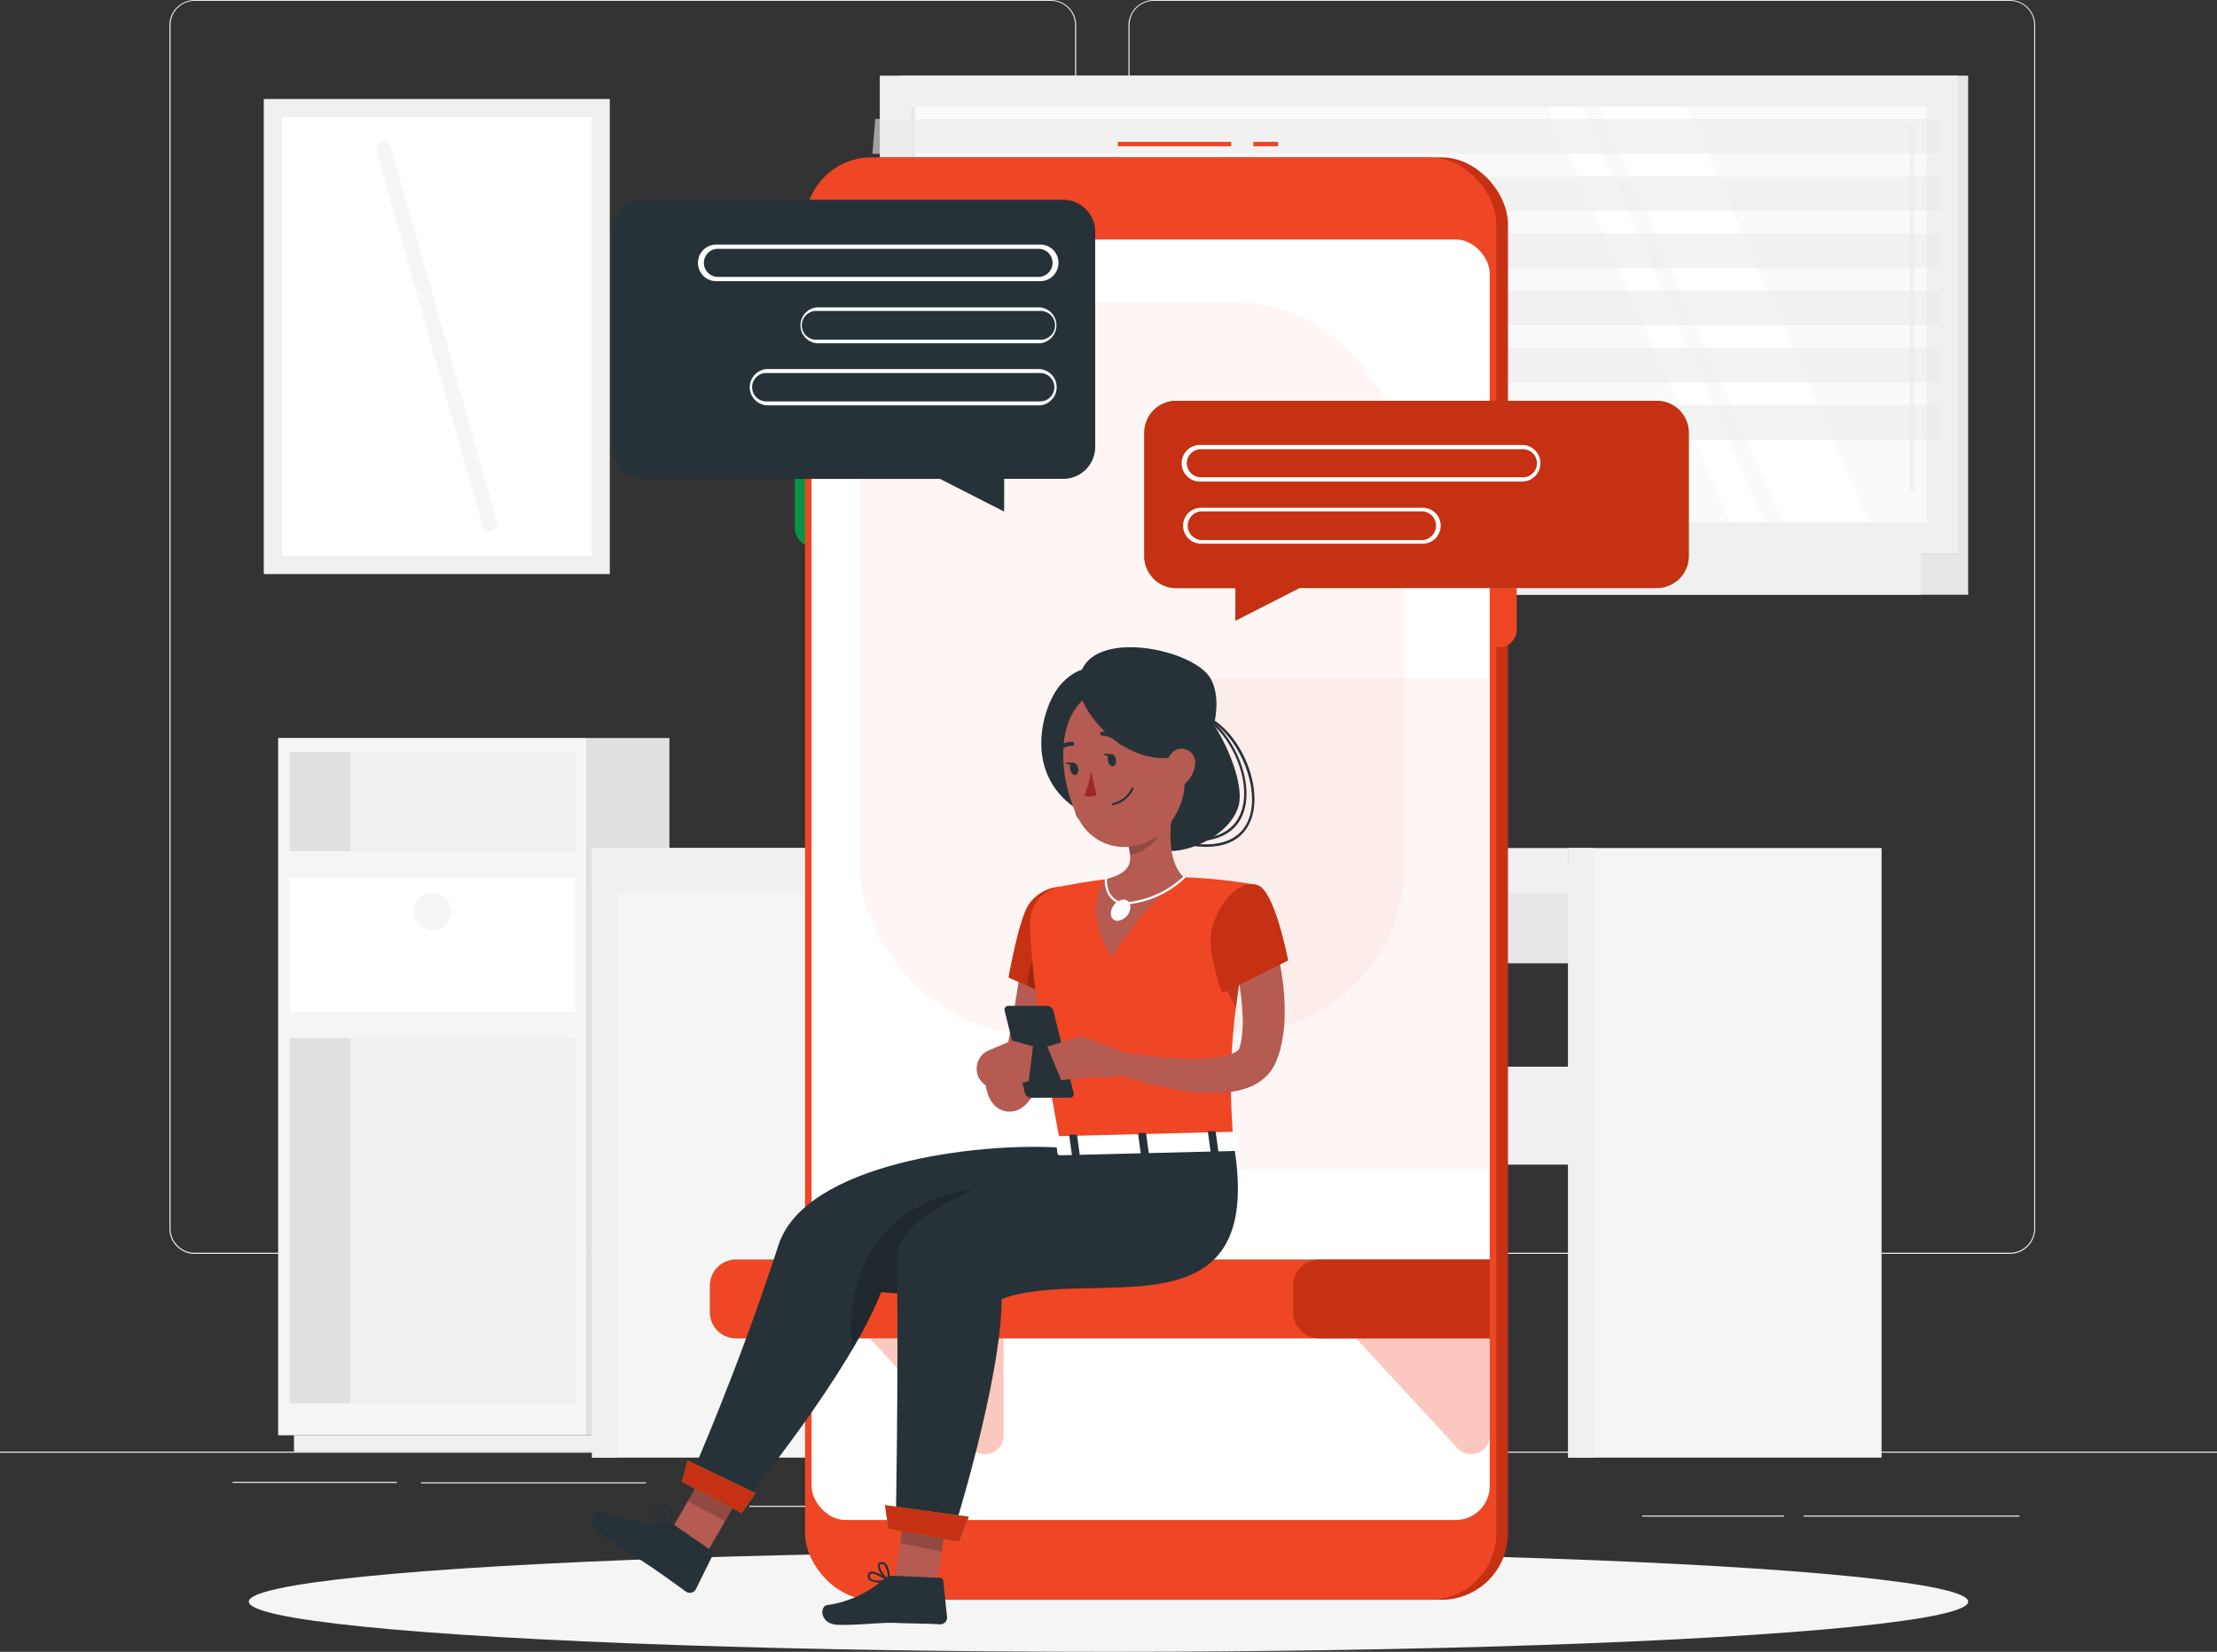 <svg xmlns="http://www.w3.org/2000/svg" width="200" height="149.023" viewBox="0 0 200 149.023">
  <rect x="0" y="0" width="200" height="149.023" fill="#333333" stroke="none"/>
  <g id="empty_chat" transform="translate(0 -55)">
    <g id="Group_7613" data-name="Group 7613" transform="translate(0 55)">
      <rect id="Rectangle_1946" data-name="Rectangle 1946" width="200" height="0.1" transform="translate(0 130.96)" fill="#ebebeb"/>
      <rect id="Rectangle_1947" data-name="Rectangle 1947" width="14.816" height="0.1" transform="translate(20.984 133.684)" fill="#ebebeb"/>
      <rect id="Rectangle_1948" data-name="Rectangle 1948" width="28.4" height="0.1" transform="translate(67.6 135.848)" fill="#ebebeb"/>
      <rect id="Rectangle_1949" data-name="Rectangle 1949" width="20.3" height="0.1" transform="translate(37.968 133.732)" fill="#ebebeb"/>
      <rect id="Rectangle_1950" data-name="Rectangle 1950" width="19.468" height="0.1" transform="translate(162.712 136.724)" fill="#ebebeb"/>
      <rect id="Rectangle_1951" data-name="Rectangle 1951" width="12.788" height="0.1" transform="translate(148.144 136.724)" fill="#ebebeb"/>
      <rect id="Rectangle_1952" data-name="Rectangle 1952" width="24.804" height="0.1" transform="translate(110.884 135.036)" fill="#ebebeb"/>
      <path id="Path_7437" data-name="Path 7437" d="M117.726,168.12H40.49a2.284,2.284,0,0,1-2.28-2.284V57.264A2.284,2.284,0,0,1,40.49,55h77.236a2.284,2.284,0,0,1,2.284,2.284V165.836a2.284,2.284,0,0,1-2.284,2.284ZM40.49,55.08a2.184,2.184,0,0,0-2.18,2.184V165.836a2.184,2.184,0,0,0,2.18,2.184h77.236a2.188,2.188,0,0,0,2.184-2.184V57.264a2.188,2.188,0,0,0-2.184-2.184Z" transform="translate(-22.926 -55)" fill="#ebebeb"/>
      <path id="Path_7438" data-name="Path 7438" d="M334.024,168.12h-77.24a2.288,2.288,0,0,1-2.284-2.284V57.264A2.288,2.288,0,0,1,256.784,55h77.24a2.284,2.284,0,0,1,2.276,2.264V165.836A2.284,2.284,0,0,1,334.024,168.12ZM256.784,55.08a2.188,2.188,0,0,0-2.184,2.184V165.836a2.188,2.188,0,0,0,2.184,2.184h77.24a2.188,2.188,0,0,0,2.184-2.184V57.264a2.188,2.188,0,0,0-2.184-2.184Z" transform="translate(-152.7 -55)" fill="#ebebeb"/>
      <rect id="Rectangle_1953" data-name="Rectangle 1953" width="96.18" height="43.1" transform="translate(177.552 49.924) rotate(180)" fill="#e6e6e6"/>
      <rect id="Rectangle_1954" data-name="Rectangle 1954" width="97.252" height="43.1" transform="translate(176.62 49.924) rotate(180)" fill="#f0f0f0"/>
      <rect id="Rectangle_1955" data-name="Rectangle 1955" width="96.18" height="3.732" transform="translate(177.552 53.656) rotate(180)" fill="#e6e6e6"/>
      <rect id="Rectangle_1956" data-name="Rectangle 1956" width="97.252" height="3.732" transform="translate(173.272 53.656) rotate(180)" fill="#f0f0f0"/>
      <rect id="Rectangle_1957" data-name="Rectangle 1957" width="37.476" height="91.628" transform="translate(173.804 9.636) rotate(90)" fill="#fafafa"/>
      <path id="Path_7439" data-name="Path 7439" d="M385.118,116.57l-16.5-37.48H360.83l16.5,37.48Z" transform="translate(-216.498 -69.454)" fill="#fff"/>
      <path id="Path_7440" data-name="Path 7440" d="M430.96,116.218a.2.2,0,0,0,.2-.2V83.37a.2.2,0,1,0-.4,0v32.648a.2.2,0,0,0,.2.2Z" transform="translate(-258.456 -71.902)" fill="#f0f0f0"/>
      <path id="Path_7441" data-name="Path 7441" d="M368.59,116.57l-16.5-37.48h-3.04l16.5,37.48Z" transform="translate(-209.43 -69.454)" fill="#fff"/>
      <rect id="Rectangle_1958" data-name="Rectangle 1958" width="37.476" height="0.356" transform="translate(82.536 9.636) rotate(90)" fill="#e6e6e6"/>
      <path id="Path_7442" data-name="Path 7442" d="M196.75,84.974h96.184l.256-3.144H197.01Z" transform="translate(-118.05 -71.098)" fill="#ebebeb" opacity="0.6"/>
      <path id="Path_7443" data-name="Path 7443" d="M196.75,97.874h96.184l.256-3.144H197.01Z" transform="translate(-118.05 -78.838)" fill="#ebebeb" opacity="0.6"/>
      <path id="Path_7444" data-name="Path 7444" d="M196.75,110.774h96.184l.256-3.144H197.01Z" transform="translate(-118.05 -86.578)" fill="#ebebeb" opacity="0.6"/>
      <path id="Path_7445" data-name="Path 7445" d="M196.75,123.674h96.184l.256-3.144H197.01Z" transform="translate(-118.05 -94.318)" fill="#ebebeb" opacity="0.6"/>
      <path id="Path_7446" data-name="Path 7446" d="M196.75,136.574h96.184l.256-3.144H197.01Z" transform="translate(-118.05 -102.058)" fill="#ebebeb" opacity="0.6"/>
      <path id="Path_7447" data-name="Path 7447" d="M196.75,149.474h96.184l.256-3.144H197.01Z" transform="translate(-118.05 -109.798)" fill="#ebebeb" opacity="0.6"/>
      <rect id="Rectangle_1959" data-name="Rectangle 1959" width="7.444" height="62.912" transform="translate(60.388 129.492) rotate(180)" fill="#e0e0e0"/>
      <rect id="Rectangle_1960" data-name="Rectangle 1960" width="32.44" height="1.464" transform="translate(58.96 130.952) rotate(180)" fill="#f0f0f0"/>
      <rect id="Rectangle_1961" data-name="Rectangle 1961" width="27.856" height="62.912" transform="translate(25.092 66.576)" fill="#f5f5f5"/>
      <rect id="Rectangle_1962" data-name="Rectangle 1962" width="25.744" height="12.096" transform="translate(26.144 79.176)" fill="#fff"/>
      <circle id="Ellipse_140" data-name="Ellipse 140" cx="1.676" cy="1.676" r="1.676" transform="translate(37.344 80.58)" fill="#f5f5f5"/>
      <rect id="Rectangle_1963" data-name="Rectangle 1963" width="25.744" height="8.924" transform="translate(26.144 67.86)" fill="#f0f0f0"/>
      <rect id="Rectangle_1964" data-name="Rectangle 1964" width="25.744" height="32.932" transform="translate(26.144 93.664)" fill="#f0f0f0"/>
      <rect id="Rectangle_1965" data-name="Rectangle 1965" width="5.432" height="8.924" transform="translate(26.144 67.86)" fill="#e0e0e0"/>
      <rect id="Rectangle_1966" data-name="Rectangle 1966" width="5.432" height="32.932" transform="translate(26.144 93.664)" fill="#e0e0e0"/>
      <rect id="Rectangle_1967" data-name="Rectangle 1967" width="28.272" height="54.996" transform="translate(81.684 131.504) rotate(180)" fill="#f5f5f5"/>
      <rect id="Rectangle_1968" data-name="Rectangle 1968" width="2.332" height="54.996" transform="translate(55.74 131.504) rotate(180)" fill="#f0f0f0"/>
      <rect id="Rectangle_1969" data-name="Rectangle 1969" width="65.1" height="8.832" transform="translate(79.504 78.076)" fill="#e6e6e6"/>
      <rect id="Rectangle_1970" data-name="Rectangle 1970" width="65.1" height="8.832" transform="translate(79.504 96.236)" fill="#f0f0f0"/>
      <rect id="Rectangle_1971" data-name="Rectangle 1971" width="88.056" height="4.124" transform="translate(53.412 76.508)" fill="#f0f0f0"/>
      <rect id="Rectangle_1972" data-name="Rectangle 1972" width="28.272" height="54.996" transform="translate(169.74 131.504) rotate(180)" fill="#f5f5f5"/>
      <rect id="Rectangle_1973" data-name="Rectangle 1973" width="2.332" height="54.996" transform="translate(143.8 131.504) rotate(180)" fill="#f0f0f0"/>
      <path id="Path_7448" data-name="Path 7448" d="M271.884,228.462h6.1L276.5,216.59h-6.1Z" transform="translate(-162.24 -151.954)" fill="#f0f0f0"/>
      <path id="Path_7449" data-name="Path 7449" d="M268.514,228.462h6.1L273.13,216.59h-6.1Z" transform="translate(-160.218 -151.954)" fill="#f5f5f5"/>
      <path id="Path_7450" data-name="Path 7450" d="M267.77,222.526h6.1l-.74-5.936h-6.1Z" transform="translate(-160.218 -151.954)" fill="#f0f0f0"/>
      <path id="Path_7451" data-name="Path 7451" d="M259.3,186.18H216.149a.6.6,0,0,1-.6-.672l3.328-26.6a.6.6,0,0,1,.592-.524h43.148a.6.6,0,0,1,.592.672l-3.324,26.6a.6.6,0,0,1-.585.524Z" transform="translate(-129.329 -117.028)" fill="#f0f0f0"/>
      <path id="Path_7452" data-name="Path 7452" d="M257.721,186.18H214.569a.6.6,0,0,1-.576-.672l3.324-26.6a.6.6,0,0,1,.6-.524h43.132a.6.6,0,0,1,.592.672l-3.324,26.6a.6.6,0,0,1-.6.524Z" transform="translate(-128.393 -117.028)" fill="#f5f5f5"/>
      <path id="Path_7453" data-name="Path 7453" d="M217.433,186.664l3.112-24.88a.168.168,0,0,1,.168-.144h41.432a.168.168,0,0,1,.164.188l-3.112,24.9a.164.164,0,0,1-.164.144H217.6a.168.168,0,0,1-.168-.208Z" transform="translate(-130.457 -118.984)" fill="#e6e6e6"/>
      <path id="Path_7454" data-name="Path 7454" d="M257.848,243.49H265.8a.988.988,0,0,1,.992,1v.124H256.86v-.124a.988.988,0,0,1,.988-1Z" transform="translate(-154.116 -168.094)" fill="#f5f5f5"/>
      <path id="Path_7455" data-name="Path 7455" d="M279.812,243.49h4.76a.988.988,0,0,1,.988.988v.124h-6.74v-.108a.988.988,0,0,1,.992-1Z" transform="translate(-167.292 -168.094)" fill="#f0f0f0"/>
      <path id="Path_7456" data-name="Path 7456" d="M229.41,243.714h30.72l.828-1.7H233.406Z" transform="translate(-137.646 -167.206)" fill="#f5f5f5"/>
      <path id="Path_7457" data-name="Path 7457" d="M297.76,243.714h5.072l.688-1.7h-5.076Z" transform="translate(-178.656 -167.206)" fill="#f0f0f0"/>
      <path id="Path_7458" data-name="Path 7458" d="M199.968,241.12h-4.624a2.06,2.06,0,0,0-2.064,2.06h8.744a2.06,2.06,0,0,0-2.056-2.06Z" transform="translate(-115.968 -166.672)" fill="#f0f0f0"/>
      <rect id="Rectangle_1974" data-name="Rectangle 1974" width="42.86" height="31.216" transform="translate(23.796 51.792) rotate(-90)" fill="#f0f0f0"/>
      <rect id="Rectangle_1975" data-name="Rectangle 1975" width="27.944" height="39.592" transform="translate(53.376 50.156) rotate(180)" fill="#fff"/>
      <path id="Path_7459" data-name="Path 7459" d="M95.291,122.1h0a.668.668,0,0,0,.46-.824L86.175,87.482a.668.668,0,0,0-.824-.46h0a.668.668,0,0,0-.46.828l9.572,33.788a.668.668,0,0,0,.828.46Z" transform="translate(-50.919 -74.198)" fill="#f5f5f5"/>
    </g>
    <g id="Group_7614" data-name="Group 7614" transform="translate(22.444 194.968)">
      <ellipse id="Ellipse_141" data-name="Ellipse 141" cx="77.556" cy="4.528" rx="77.556" ry="4.528" transform="translate(0 0)" fill="#f5f5f5"/>
    </g>
    <g id="Group_7615" data-name="Group 7615" transform="translate(55.216 67.796)">
      <rect id="Rectangle_1976" data-name="Rectangle 1976" width="62.36" height="130.132" rx="6" transform="translate(18.46 1.4)" fill="#c63013"/>
      <rect id="Rectangle_1977" data-name="Rectangle 1977" width="3.216" height="22.016" rx="1.608" transform="translate(78.392 23.596)" fill="#ef4626"/>
      <rect id="Rectangle_1978" data-name="Rectangle 1978" width="3.216" height="8.632" rx="1.608" transform="translate(16.492 27.912)" fill="#089447"/>
      <rect id="Rectangle_1979" data-name="Rectangle 1979" width="10.224" height="0.4" transform="translate(45.628)" fill="#ef4626"/>
      <rect id="Rectangle_1980" data-name="Rectangle 1980" width="2.224" height="0.4" transform="translate(57.852)" fill="#ef4626"/>
      <rect id="Rectangle_1981" data-name="Rectangle 1981" width="62.36" height="130.132" rx="6" transform="translate(17.408 1.4)" fill="#ef4626"/>
      <rect id="Rectangle_1982" data-name="Rectangle 1982" width="61.18" height="115.528" rx="3.07" transform="translate(17.996 8.808)" fill="#fff"/>
      <rect id="Rectangle_1983" data-name="Rectangle 1983" width="49.124" height="65.9" rx="15" transform="translate(22.34 14.492)" fill="#ef4626" opacity="0.05"/>
      <path id="Path_7460" data-name="Path 7460" d="M267.542,208a4.032,4.032,0,0,0-4.032,4.032v36.236a4.032,4.032,0,0,0,4.032,4.036h24.964V208Z" transform="translate(-213.322 -159.596)" fill="#ef4626" opacity="0.05"/>
      <path id="Path_7461" data-name="Path 7461" d="M178.74,100.06H140.924a2.88,2.88,0,0,0-2.884,2.884v19.412a2.884,2.884,0,0,0,2.884,2.884h26.7l5.788,2.952v-2.956h5.336a2.884,2.884,0,0,0,2.876-2.88V102.944a2.884,2.884,0,0,0-2.884-2.884Z" transform="translate(-138.04 -94.832)" fill="#263238"/>
      <path id="Path_7462" data-name="Path 7462" d="M188.322,113.454h-29.06a1.652,1.652,0,1,1,0-3.3h29.06a1.652,1.652,0,1,1,0,3.3Zm-29.06-2.916a1.268,1.268,0,0,0,0,2.532h29.06a1.268,1.268,0,0,0,0-2.532Z" transform="translate(-149.782 -100.886)" fill="#fff"/>
      <path id="Path_7463" data-name="Path 7463" d="M202.075,127.564h-20a1.624,1.624,0,0,1,0-3.244h20a1.624,1.624,0,0,1,0,3.244Zm-20-2.916a1.3,1.3,0,1,0,0,2.588h20a1.3,1.3,0,1,0,0-2.588Z" transform="translate(-163.535 -109.388)" fill="#fff"/>
      <path id="Path_7464" data-name="Path 7464" d="M195.217,141.516H170.661a1.64,1.64,0,0,1,0-3.276h24.564a1.64,1.64,0,0,1,0,3.276ZM170.661,138.6a1.28,1.28,0,1,0,0,2.556h24.564a1.28,1.28,0,1,0,0-2.556Z" transform="translate(-156.677 -117.74)" fill="#fff"/>
      <path id="Path_7465" data-name="Path 7465" d="M304.306,145.4H260.954a2.884,2.884,0,0,0-2.884,2.884v11.132a2.884,2.884,0,0,0,2.884,2.884h5.336v2.94l5.784-2.952h32.232a2.884,2.884,0,0,0,2.884-2.884v-11.12a2.884,2.884,0,0,0-2.884-2.884Z" transform="translate(-210.058 -122.036)" fill="#26c165"/>
      <path id="Path_7466" data-name="Path 7466" d="M304.306,145.4H260.954a2.884,2.884,0,0,0-2.884,2.884v11.132a2.884,2.884,0,0,0,2.884,2.884h5.336v2.94l5.784-2.952h32.232a2.884,2.884,0,0,0,2.884-2.884v-11.12a2.884,2.884,0,0,0-2.884-2.884Z" transform="translate(-210.058 -122.036)" fill="#c63013"/>
      <path id="Path_7467" data-name="Path 7467" d="M297.412,158.654h-29.06a1.652,1.652,0,1,1,0-3.3h29.06a1.652,1.652,0,0,1,0,3.3Zm-29.06-2.916a1.264,1.264,0,1,0,0,2.528h29.06a1.264,1.264,0,1,0,0-2.528Z" transform="translate(-215.236 -128.006)" fill="#fff"/>
      <path id="Path_7468" data-name="Path 7468" d="M288.44,172.76h-20a1.62,1.62,0,0,1,0-3.24h20a1.62,1.62,0,0,1,0,3.24Zm-20-2.916a1.3,1.3,0,0,0,0,2.592h20a1.3,1.3,0,0,0,0-2.592Z" transform="translate(-215.308 -136.508)" fill="#fff"/>
      <path id="Path_7469" data-name="Path 7469" d="M162.452,339.1h68.02v7.1h-68a2.352,2.352,0,0,1-2.352-2.352v-2.4a2.352,2.352,0,0,1,2.332-2.352Z" transform="translate(-151.288 -238.256)" fill="#26c165"/>
      <path id="Path_7470" data-name="Path 7470" d="M162.452,339.1h68.02v7.1h-68a2.352,2.352,0,0,1-2.352-2.352v-2.4a2.352,2.352,0,0,1,2.332-2.352Z" transform="translate(-151.288 -238.256)" fill="#ef4626"/>
      <path id="Path_7471" data-name="Path 7471" d="M294.022,339.1H309.4v7.1H294.02a2.352,2.352,0,0,1-2.352-2.352v-2.4a2.352,2.352,0,0,1,2.352-2.352Z" transform="translate(-230.218 -238.256)" fill="#c63013"/>
      <path id="Path_7472" data-name="Path 7472" d="M305.84,356.87l9.168,9.924a1.679,1.679,0,0,0,2.888-1.3V356.87Z" transform="translate(-238.72 -248.918)" fill="#ef4626" opacity="0.3"/>
      <path id="Path_7473" data-name="Path 7473" d="M196.19,356.87l9.168,9.924a1.681,1.681,0,0,0,2.892-1.3V356.87Z" transform="translate(-172.93 -248.918)" fill="#ef4626" opacity="0.3"/>
    </g>
    <g id="Group_7617" data-name="Group 7617" transform="translate(53.468 113.39)">
      <path id="Path_7474" data-name="Path 7474" d="M229.529,268.368c-.06.744-.148,1.432-.244,2.14s-.2,1.408-.324,2.108c-.24,1.4-.528,2.8-.88,4.192-.172.692-.356,1.388-.568,2.08-.1.348-.212.692-.332,1.036a8.627,8.627,0,0,1-.4,1.084,6.651,6.651,0,0,1-.328.612,4.032,4.032,0,0,1-.544.744,2.645,2.645,0,0,1-.608.48,1.968,1.968,0,0,1-1.256.232,1.9,1.9,0,0,1-.968-.464,2.433,2.433,0,0,1-.4-.48,3.844,3.844,0,0,1-.472-1.376,7.618,7.618,0,0,1-.076-1.2l1.9-.4c.168.256.324.556.5.8s.36.48.444.484c0,0,.02-.028-.036-.1a.88.88,0,0,0-.5-.248,1.236,1.236,0,0,0-.756.116c-.148.076-.2.124-.224.132s0-.048,0-.14l.076-.348c.048-.248.128-.588.216-.9s.156-.644.232-.968c.148-.652.292-1.3.4-1.964.256-1.32.48-2.656.684-4s.4-2.7.552-4Z" transform="translate(-186.744 -241.202)" fill="#b55b52"/>
      <path id="Path_7475" data-name="Path 7475" d="M229.27,256.6c-.908,1.352-1.82,6.592-1.82,6.592l6.376,2.8s1.792-8.532.364-10.1C232.718,254.259,230.29,255.083,229.27,256.6Z" transform="translate(-189.938 -233.389)" fill="#c63013"/>
      <path id="Path_7476" data-name="Path 7476" d="M233.052,266.067a7.2,7.2,0,0,0-1.392,3.872l4.708,2.08a52.1,52.1,0,0,0,.844-5.812C236.168,265.1,234.536,264.351,233.052,266.067Z" transform="translate(-192.464 -239.421)" opacity="0.2"/>
      <path id="Path_7477" data-name="Path 7477" d="M153.722,392.1l-3.172-2.144,4.436-7.708,3.172,2.144Z" transform="translate(-143.798 -309.74)" fill="#b55b52"/>
      <path id="Path_7478" data-name="Path 7478" d="M205.4,399.81l-3.67-1.31,1.284-8.792,3.672,1.308Z" transform="translate(-174.506 -314.216)" fill="#b55b52"/>
      <path id="Path_7479" data-name="Path 7479" d="M191.759,410.409l4.3.18a.3.3,0,0,1,.3.272l.348,3.272a.616.616,0,0,1-.64.656c-1.5-.088-2.22-.056-4.108-.132-1.164-.052-3.528.24-5.132.172s-1.628-1.656-.952-1.772a9.964,9.964,0,0,0,5.24-2.436,1,1,0,0,1,.644-.212Z" transform="translate(-164.739 -326.635)" fill="#263238"/>
      <path id="Path_7480" data-name="Path 7480" d="M140.853,396.9l3.544,2.44a.3.3,0,0,1,.1.4l-1.524,3.08a.612.612,0,0,1-.892.212c-1.2-.872-1.64-1.2-3.2-2.272-.956-.66-3.2-2.02-4.528-2.932s-.424-2.328.208-2.068a10.337,10.337,0,0,0,5.628.98,1.036,1.036,0,0,1,.664.16Z" transform="translate(-133.669 -317.829)" fill="#263238"/>
      <g id="Group_7616" data-name="Group 7616" transform="translate(8.576 72.51)" opacity="0.2">
        <path id="Path_7481" data-name="Path 7481" d="M157.718,382.25l-2.608,4.54,3.368,1.8,2.416-4.2Z" transform="translate(-155.11 -382.25)"/>
        <path id="Path_7482" data-name="Path 7482" d="M207.448,391.022l-3.676-1.312L203,395.042l3.752.76Z" transform="translate(-183.844 -386.726)"/>
      </g>
      <path id="Path_7483" data-name="Path 7483" d="M232.3,256.986c.044,2.88.62,8.652,2.8,20.2l15.548-.4c-.424-6.32-.532-10.224,2.16-23.288a46.042,46.042,0,0,0-6.628-.7,49.527,49.527,0,0,0-7.064.18c-1.416.168-2.924.428-4.124.66a3.344,3.344,0,0,0-2.692,3.344Z" transform="translate(-192.847 -232.04)" fill="#ef4626"/>
      <path id="Path_7484" data-name="Path 7484" d="M277.641,259.67a6.152,6.152,0,0,0-3.1,3.012c-.752,1.716,1.132,5.244,1.58,6.036C276.421,266.278,276.909,263.374,277.641,259.67Z" transform="translate(-218.085 -236.192)" opacity="0.2"/>
      <path id="Path_7485" data-name="Path 7485" d="M252.584,210.2c-1.548,1.732-2.948,9.068,1.856,12.4-.208,3.06,7.124,1.044,8-2.7C263.264,216.446,257.232,204.994,252.584,210.2Z" transform="translate(-204.144 -205.707)" fill="#263238"/>
      <path id="Path_7486" data-name="Path 7486" d="M270.068,227.658a.108.108,0,0,1-.108-.1.112.112,0,0,1,.1-.116c2.824-.128,3.752-1.672,4.032-2.944.652-2.96-1.452-6.88-3.632-8a.108.108,0,1,1,.1-.192c2.248,1.168,4.4,5.2,3.744,8.252-.3,1.344-1.272,2.98-4.236,3.112Z" transform="translate(-215.443 -210.164)" fill="#263238"/>
      <path id="Path_7487" data-name="Path 7487" d="M269.9,228.128a9.083,9.083,0,0,1-1.3-.1.108.108,0,1,1,.032-.212c2.864.4,4.732-.54,5.264-2.664.764-3.076-1.52-7.72-4.288-8.724a.108.108,0,1,1,.072-.2c2.912,1.052,5.228,5.752,4.424,8.976C273.811,226.364,272.883,228.128,269.9,228.128Z" transform="translate(-214.566 -210.118)" fill="#263238"/>
      <path id="Path_7488" data-name="Path 7488" d="M254.214,235.18c-.4,2.284-.744,5.6.884,7.08,0,0-3.164,1.736-6.492,7.24-2.9-4.524-.572-7.06-.572-7.06,2.52-.668,2.428-1.7,1.94-3.448Z" transform="translate(-201.758 -221.498)" fill="#b55b52"/>
      <path id="Path_7489" data-name="Path 7489" d="M252.261,258.844a1.3,1.3,0,0,1-1.1.972c-.464,0-.728-.4-.584-.944a1.288,1.288,0,0,1,1.1-.972C252.141,257.892,252.4,258.312,252.261,258.844Z" transform="translate(-203.793 -235.13)" fill="#fff"/>
      <path id="Path_7490" data-name="Path 7490" d="M253.856,255.177h0a.1.1,0,1,1,0-.2h0a8.688,8.688,0,0,0,5.152-2.324.1.1,0,1,1,.132.152,8.8,8.8,0,0,1-5.284,2.372Z" transform="translate(-205.723 -231.967)" fill="#fff"/>
      <path id="Path_7491" data-name="Path 7491" d="M250.586,255.408h0s-1.436-.248-1.436-2.228a.1.1,0,0,1,.2,0c0,1.8,1.2,2,1.268,2.028a.1.1,0,0,1-.032.2Z" transform="translate(-202.958 -232.238)" fill="#fff"/>
      <path id="Path_7492" data-name="Path 7492" d="M256.728,239.07l-2.508,2.252a7.412,7.412,0,0,1,.248,1.248c.964-.164,2.468-1.028,2.648-2.084a3.045,3.045,0,0,0-.388-1.416Z" transform="translate(-206 -223.832)" opacity="0.2"/>
      <path id="Path_7493" data-name="Path 7493" d="M236.587,207.12c-1.56,1.744-3.524,7.792,1.312,11.128-.208,3.08,6.912.64,8.188-3.016S241.267,201.88,236.587,207.12Z" transform="translate(-194.371 -203.75)" fill="#263238"/>
      <path id="Path_7494" data-name="Path 7494" d="M250.2,213.839c.624,3.748.972,5.32-.46,7.648-2.152,3.5-6.892,3.448-8.624-.036-1.56-3.14-2.32-8.744.96-11.048a5.2,5.2,0,0,1,8.124,3.436Z" transform="translate(-197.336 -206.065)" fill="#b55b52"/>
      <path id="Path_7495" data-name="Path 7495" d="M243.394,204.857c.228,2,4.168,7.144,9.088,5.948,1.86,1.9,4.372-4.076,2.756-6.992S242.71,198.841,243.394,204.857Z" transform="translate(-199.485 -200.975)" fill="#263238"/>
      <path id="Path_7496" data-name="Path 7496" d="M189.354,313.406c-7.56-.5-23.1,1.412-25.5,8.8-3.6,11.128-7.8,20.628-7.8,20.628l4.856,2.324s9.34-11.336,12.212-18.724c5.6.624,13.024-1.12,15.26-1.4,8.208-1,11.572-6.316,12.36-11.928Z" transform="translate(-147.098 -268.256)" fill="#263238"/>
      <path id="Path_7497" data-name="Path 7497" d="M204.632,323.2c-6.072-.092-13.436,3.756-12.608,14.528a37.6,37.6,0,0,0,2.64-5.236,31.2,31.2,0,0,0,5.7,0C202.284,328.246,206.092,323.222,204.632,323.2Z" transform="translate(-168.643 -274.307)" opacity="0.2"/>
      <path id="Path_7498" data-name="Path 7498" d="M159.2,389.15l-5.384-2.816.5-1.924,6.14,2.944Z" transform="translate(-145.76 -311.036)" fill="#26c165"/>
      <path id="Path_7499" data-name="Path 7499" d="M159.2,389.15l-5.384-2.816.5-1.924,6.14,2.944Z" transform="translate(-145.76 -311.036)" fill="#c63013"/>
      <path id="Path_7500" data-name="Path 7500" d="M221.046,313.146s-18.968,4.3-18.908,9.964c.132,12.112-.108,23.82-.108,23.82l5.188,1.028s4.324-13.712,4.36-21.052c8.1-3.032,24,3.84,20.924-14.056Z" transform="translate(-174.686 -268.1)" fill="#263238"/>
      <path id="Path_7501" data-name="Path 7501" d="M206.27,397.774,199.9,396.6l-.308-2.128,7.556,1.048Z" transform="translate(-173.222 -317.072)" fill="#26c165"/>
      <path id="Path_7502" data-name="Path 7502" d="M206.27,397.774,199.9,396.6l-.308-2.128,7.556,1.048Z" transform="translate(-173.222 -317.072)" fill="#c63013"/>
      <path id="Path_7503" data-name="Path 7503" d="M250.553,225.555c.068.3-.036.58-.232.624s-.4-.16-.48-.46.032-.584.228-.628S250.485,225.251,250.553,225.555Z" transform="translate(-203.356 -215.441)" fill="#263238"/>
      <path id="Path_7504" data-name="Path 7504" d="M242.041,227.515c.072.3-.032.58-.228.624s-.4-.16-.484-.46.036-.584.232-.628S241.981,227.211,242.041,227.515Z" transform="translate(-198.249 -216.617)" fill="#263238"/>
      <path id="Path_7505" data-name="Path 7505" d="M241.018,226.99l-.768-.04S240.75,227.426,241.018,226.99Z" transform="translate(-197.618 -216.56)" fill="#263238"/>
      <path id="Path_7506" data-name="Path 7506" d="M245.142,229a8.216,8.216,0,0,1-.632,2.168,1.324,1.324,0,0,0,1.12-.048Z" transform="translate(-200.174 -217.79)" fill="#a02724"/>
      <path id="Path_7507" data-name="Path 7507" d="M251.27,234.063a2.948,2.948,0,0,1-.436.132.09.09,0,0,1-.04-.176,2.44,2.44,0,0,0,1.728-1.38.092.092,0,0,1,.172.064,2.548,2.548,0,0,1-1.424,1.36Z" transform="translate(-203.901 -219.941)" fill="#263238"/>
      <path id="Path_7508" data-name="Path 7508" d="M265.47,225.377a2.8,2.8,0,0,1-1.1,1.816c-.8.572-1.52-.052-1.58-.972-.06-.828.284-2.124,1.2-2.332a1.248,1.248,0,0,1,1.48,1.488Z" transform="translate(-211.138 -214.706)" fill="#b55b52"/>
      <path id="Path_7509" data-name="Path 7509" d="M250.054,221.212a.2.2,0,0,1-.2-.076,2.133,2.133,0,0,0-1.548-.752.182.182,0,1,1,.012-.364,2.471,2.471,0,0,1,1.84.916.18.18,0,0,1-.052.252Z" transform="translate(-202.345 -212.402)" fill="#263238"/>
      <path id="Path_7510" data-name="Path 7510" d="M238.278,223.316a.18.18,0,0,1-.212-.28,1.792,1.792,0,0,1,1.48-.736.18.18,0,1,1-.024.36,1.44,1.44,0,0,0-1.168.6.18.18,0,0,1-.076.056Z" transform="translate(-196.282 -213.769)" fill="#263238"/>
      <path id="Path_7511" data-name="Path 7511" d="M195.891,410.263a.12.12,0,0,1-.032-.032.512.512,0,0,1-.132-.484.308.308,0,0,1,.192-.248c.452-.184,1.6.616,1.712.7a.091.091,0,0,1-.036.164,2.356,2.356,0,0,1-1.7-.1Zm1.452-.036c-.46-.3-1.116-.656-1.356-.56a.124.124,0,0,0-.08.112.328.328,0,0,0,.08.324C196.171,410.3,196.671,410.331,197.343,410.227Z" transform="translate(-170.894 -326.073)" fill="#263238"/>
      <path id="Path_7512" data-name="Path 7512" d="M198.784,408.974c-.364-.3-.892-1.036-.8-1.42a.316.316,0,0,1,.316-.24.484.484,0,0,1,.4.136c.4.4.36,1.488.356,1.536a.092.092,0,0,1-.136.076.922.922,0,0,1-.136-.088Zm-.252-1.412a.3.3,0,0,0-.216-.068c-.116,0-.144.06-.156.1-.06.26.348.9.7,1.2a2.023,2.023,0,0,0-.308-1.22Z" transform="translate(-172.252 -324.776)" fill="#263238"/>
      <path id="Path_7513" data-name="Path 7513" d="M146.75,396.06a1.432,1.432,0,0,1-.632-.724.5.5,0,0,1,.116-.456.3.3,0,0,1,.264-.112c.532.056,1.344,1.564,1.436,1.736a.082.082,0,0,1-.1.124A6.67,6.67,0,0,1,146.75,396.06Zm-.116-1.04a.337.337,0,0,0-.156-.072.108.108,0,0,0-.1.048.328.328,0,0,0-.08.3c.072.3.572.688,1.348,1.056a4.8,4.8,0,0,0-1.008-1.328Z" transform="translate(-141.13 -317.25)" fill="#263238"/>
      <path id="Path_7514" data-name="Path 7514" d="M149.766,396.338l-.024-.028c-.26-.428-.536-1.6-.232-1.94.072-.072.2-.136.428,0a.66.66,0,0,1,.324.4,2.591,2.591,0,0,1-.364,1.54.092.092,0,0,1-.08.044.088.088,0,0,1-.052-.016Zm.132-1.8-.048-.028c-.148-.08-.192-.032-.208,0-.184.188-.048,1.072.176,1.568a2.068,2.068,0,0,0,.268-1.248.472.472,0,0,0-.188-.292Z" transform="translate(-143.094 -316.964)" fill="#263238"/>
      <path id="Path_7515" data-name="Path 7515" d="M249.522,225.03l-.772-.04S249.25,225.466,249.522,225.03Z" transform="translate(-202.718 -215.384)" fill="#263238"/>
      <path id="Path_7516" data-name="Path 7516" d="M254.316,310.374l.436,1.384c.056.1-.068.22-.248.224l-16,.4c-.14,0-.256-.064-.268-.152l-.176-1.388c0-.1.108-.18.26-.184l15.744-.4A.28.28,0,0,1,254.316,310.374Z" transform="translate(-196.304 -266.544)" fill="#fff"/>
      <path id="Path_7517" data-name="Path 7517" d="M272.817,312.106h.424c.084,0,.144-.048.136-.1l-.244-1.8c0-.052-.08-.1-.164-.092h-.4c-.084,0-.148.048-.14.1l.244,1.8C272.657,312.066,272.733,312.106,272.817,312.106Z" transform="translate(-216.925 -266.456)" fill="#263238"/>
      <path id="Path_7518" data-name="Path 7518" d="M241.547,312.906h.424c.084,0,.148-.048.14-.1l-.244-1.8c0-.052-.084-.092-.168-.092h-.4c-.084,0-.148.048-.14.1l.244,1.8C241.391,312.866,241.463,312.906,241.547,312.906Z" transform="translate(-198.163 -266.936)" fill="#263238"/>
      <path id="Path_7519" data-name="Path 7519" d="M257.087,312.506h.424c.084,0,.144-.048.14-.1l-.244-1.8c0-.052-.084-.092-.168-.092h-.42c-.084,0-.148.048-.14.1l.244,1.8C256.931,312.466,257,312.506,257.087,312.506Z" transform="translate(-207.475 -266.696)" fill="#263238"/>
      <path id="Path_7520" data-name="Path 7520" d="M247.752,290.134l-3.872-1.464,1.3,3.672s2.424.4,3.4-.86Z" transform="translate(-199.796 -253.592)" fill="#b55b52"/>
      <path id="Path_7521" data-name="Path 7521" d="M265.628,267.8c.164.556.272,1.028.376,1.544s.2,1.016.268,1.528a20.907,20.907,0,0,1,.224,3.148,13.233,13.233,0,0,1-.4,3.332,8.149,8.149,0,0,1-.288.868,4.58,4.58,0,0,1-.548,1.064,4.36,4.36,0,0,1-1.86,1.436,7.091,7.091,0,0,1-1.816.472,10.877,10.877,0,0,1-1.668.1,20.515,20.515,0,0,1-3.1-.3A32.689,32.689,0,0,1,251,279.44l.52-1.868a51.2,51.2,0,0,0,5.6.608,20.7,20.7,0,0,0,2.692-.036,6.192,6.192,0,0,0,2.18-.516.9.9,0,0,0,.4-.34,6.659,6.659,0,0,0,.188-.768,10.926,10.926,0,0,0,.108-2.432,24.088,24.088,0,0,0-.288-2.628c-.072-.444-.148-.888-.236-1.328s-.2-.9-.284-1.284Z" transform="translate(-204.068 -241.07)" fill="#b55b52"/>
      <path id="Path_7522" data-name="Path 7522" d="M277.26,254.522c1.568.432,2.776,6.8,2.776,6.8l-5.94,2.948s-1.508-3.94-.908-5.972C273.828,256.182,275.468,254.026,277.26,254.522Z" transform="translate(-217.296 -233.06)" fill="#c63013"/>
      <path id="Path_7523" data-name="Path 7523" d="M232.429,290.157h-3.492a.612.612,0,0,1-.56-.452l-1.816-7.384a.34.34,0,0,1,.336-.452h3.5a.612.612,0,0,1,.56.452l1.816,7.38a.344.344,0,0,1-.34.456Z" transform="translate(-189.393 -249.511)" fill="#263238"/>
      <path id="Path_7524" data-name="Path 7524" d="M221.333,290.57l2.128-.9-.468,4.132a3.866,3.866,0,0,1-.62.172,1.788,1.788,0,0,1-2-2.38h0A1.792,1.792,0,0,1,221.333,290.57Z" transform="translate(-185.624 -254.192)" fill="#b55b52"/>
      <path id="Path_7525" data-name="Path 7525" d="M229.442,290.21l-.392,3.148-1.96.44.468-4.128Z" transform="translate(-189.722 -254.192)" fill="#b55b52"/>
      <path id="Path_7526" data-name="Path 7526" d="M236.2,289.63l1.252,3.016,3.12-.3-1.3-3.672Z" transform="translate(-195.188 -253.592)" fill="#b55b52"/>
    </g>
  </g>
</svg>
